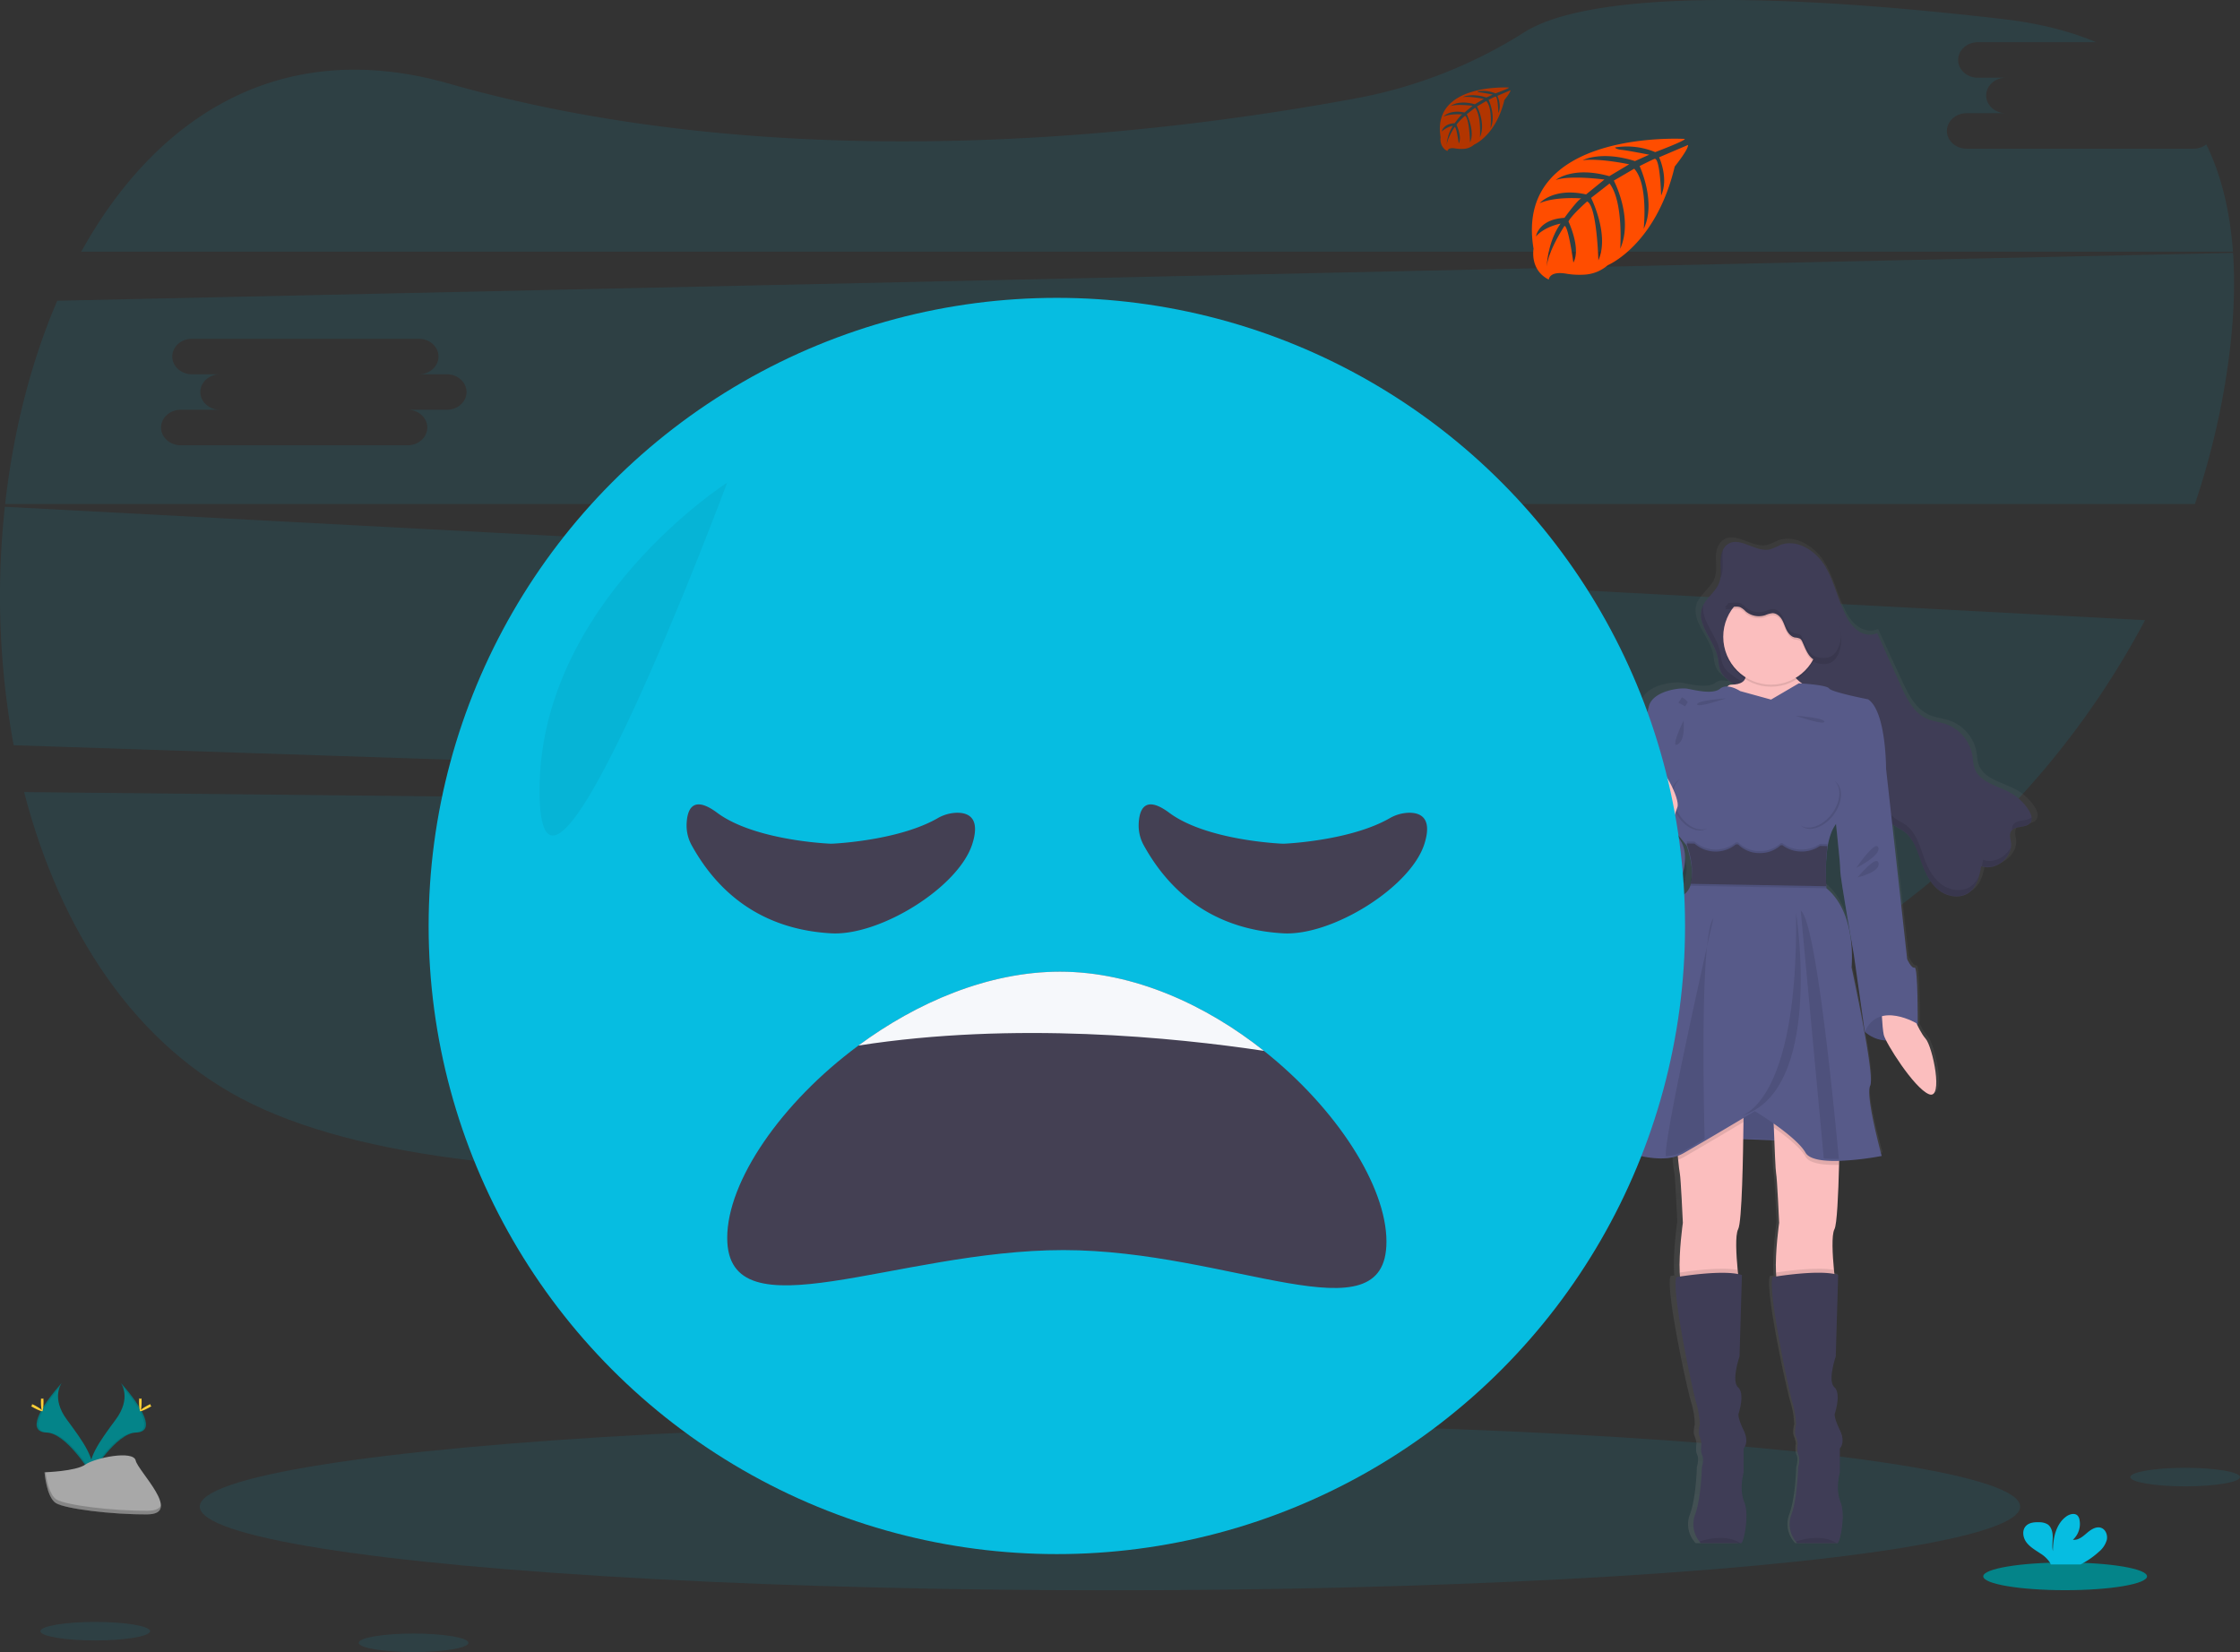 <svg width="1100.02" height="811.41" xmlns="http://www.w3.org/2000/svg" data-name="Layer 1">
 <rect width="100%" height="100%" fill="#333333" stroke="none"/>
 <defs>
  <linearGradient id="785c60ff-874e-47fc-85e9-4f7317d8d736-906" x1="0.5" y1="1" x2="0.5" y2="0">
   <stop offset="0" stop-color="gray" stop-opacity="0.25"/>
   <stop offset="0.54" stop-color="gray" stop-opacity="0.12"/>
   <stop offset="1" stop-color="gray" stop-opacity="0.1"/>
  </linearGradient>
 </defs>
 <title>feeling blue</title>
 <g>
  <title>Layer 1</title>
  <path d="m11.84,389.02c17.37,67.13 54.11,125.16 112.17,153.29c120.7,58.46 392.91,28.31 596.07,-6.3c105.09,-17.9 197.46,-67.3 264.56,-136.82l-972.8,-10.17z" fill="#06bde1" opacity="0.1" id="svg_1"/>
  <path d="m1077.2,73.03l-111.47,0c-5.29,0 -9.63,-3.92 -9.63,-8.71s4.34,-8.72 9.63,-8.72l19.28,0c-5.3,0 -9.63,-3.92 -9.63,-8.72s4.33,-8.71 9.63,-8.71l-13.76,0c-5.3,0 -9.64,-3.92 -9.64,-8.72s4.34,-8.71 9.64,-8.71l58.18,0c-12.91,-5.43 -28,-9.29 -45.39,-11.32c-158.65,-18.43 -215.29,-6.24 -235.27,6.29a234.52,234.52 0 0 1 -81.54,32.34c-97.88,18.27 -280.93,40.25 -446.84,-7c-82.46,-23.53 -143.75,16.18 -180.48,82.56l1056.65,0c-1.38,-19.29 -5.51,-37.11 -13.09,-52.7a10.17,10.17 0 0 1 -6.27,2.12z" fill="#06bde1" opacity="0.1" id="svg_2"/>
  <path d="m2.39,248.9a402.53,402.53 0 0 0 4.32,117.12l978.68,32.39a415.21,415.21 0 0 0 68,-93.82l-1051,-55.69zm387.08,83.55l-19.27,0c5.3,0 9.64,3.93 9.64,8.72s-4.34,8.71 -9.64,8.71l-111.47,0c-5.29,0 -9.63,-3.92 -9.63,-8.71s4.34,-8.72 9.63,-8.72l19.28,0c-5.3,0 -9.63,-3.92 -9.63,-8.71s4.33,-8.72 9.63,-8.72l-13.77,0c-5.3,0 -9.64,-3.92 -9.64,-8.71s4.34,-8.72 9.64,-8.72l111.47,0c5.3,0 9.63,3.92 9.63,8.72s-4.33,8.71 -9.63,8.71l13.76,0c5.3,0 9.63,3.92 9.63,8.72s-4.33,8.71 -9.63,8.71z" fill="#06bde1" opacity="0.1" id="svg_3"/>
  <path d="m1096.6,124.21l-1068.48,23.5c-13,30.23 -21.62,64.41 -25.59,99.83l1075.35,0a379.29,379.29 0 0 0 15.52,-63.63c3.21,-20.81 4.49,-40.94 3.2,-59.7zm-877.13,77.05l-19.27,0c5.3,0 9.64,3.93 9.64,8.72s-4.34,8.72 -9.64,8.72l-111.47,0c-5.29,0 -9.63,-3.93 -9.63,-8.72s4.34,-8.72 9.63,-8.72l19.28,0c-5.3,0 -9.63,-3.92 -9.63,-8.71s4.33,-8.72 9.63,-8.72l-13.77,0c-5.3,0 -9.64,-3.92 -9.64,-8.71s4.34,-8.72 9.64,-8.72l111.47,0c5.3,0 9.63,3.92 9.63,8.72s-4.33,8.71 -9.63,8.71l13.76,0c5.3,0 9.63,3.93 9.63,8.72s-4.33,8.71 -9.63,8.71z" fill="#06bde1" opacity="0.1" id="svg_4"/>
  <ellipse cx="545.08" cy="739.96" rx="446.98" ry="41.12" fill="#06bde1" opacity="0.1" id="svg_5"/>
  <path d="m1050.63,444.61a1.48,1.48 0 0 1 0,-0.21c0,-0.11 0,-0.21 0,-0.31l0,0a8.54,8.54 0 0 0 -1.27,-3.21a25.29,25.29 0 0 0 -9.26,-8.76c-6.6,-3.62 -15.67,-5.17 -18.31,-12.08c-0.81,-2.14 -0.83,-4.47 -1.23,-6.71a20.29,20.29 0 0 0 -13.39,-15.23c-3.14,-1.05 -6.53,-1.34 -9.58,-2.64c-6.82,-2.9 -10.42,-10.05 -13.47,-16.66q-5.92,-12.8 -11.84,-25.61c-3,1.51 -6.88,0.8 -9.69,-1.09a20.1,20.1 0 0 1 -6.27,-7.75c-4.07,-7.9 -5.82,-16.85 -10.6,-24.37s-14.33,-13.46 -22.77,-10.19a38.86,38.86 0 0 1 -5.1,2.11c-7.23,1.69 -15.23,-6.57 -21.42,-2.56a7,7 0 0 0 -2.43,2.66a1.2,1.2 0 0 1 0,-0.2a12.79,12.79 0 0 0 -1.32,5.22l0,0c0,0.37 0,0.73 0,1.08c0,0.06 0,0.12 0,0.18c0,1.44 0.09,2.9 0.11,4.36a19.43,19.43 0 0 1 -0.28,3.66l0,-0.1a12.32,12.32 0 0 1 -0.52,2c-1.61,4.32 -6.07,7.15 -8.16,11.21l0,-0.2a10.56,10.56 0 0 0 -0.61,1.37a10.2,10.2 0 0 0 -0.57,3.31c-0.18,7.63 7.91,14.81 8.85,23c0.67,5.8 2,7.66 6.93,10.94l1.08,0.72c-0.43,0 -0.87,0.06 -1.36,0.07a3.32,3.32 0 0 0 -0.57,0.06a6.1,6.1 0 0 0 -5.14,0.9c-3.78,3 -12.72,0.69 -16.69,0s-17.57,1.17 -19.47,8.71s-5.16,23.1 -5.16,23.1s0,9.87 -1.21,11.71a0.59,0.59 0 0 0 0,0.4c0,2.77 0.1,19.42 -2.58,23.71c-0.66,1 -0.61,3.21 -0.12,5.93c-2.82,3.63 -5.47,7.87 -5,10.65c0.86,5.69 12.4,23.58 28.94,14c0,0 9.41,-17.21 -2.43,-26.36l0.51,-2c3.58,4.4 6.23,7.56 6.23,7.56s0.14,0.37 0.36,1l-0.36,0a47,47 0 0 1 2.78,13.08a16,16 0 0 1 -0.88,4.81l0.31,0c-0.09,0.34 -0.19,0.68 -0.31,1a8.72,8.72 0 0 1 -3.11,4.21c-8.27,5.86 -17.74,47.71 -17.74,47.71s-18.76,67.65 -22.51,71.5c-3.1,3.16 16.38,12.06 31,11a23.86,23.86 0 0 0 6,-1.14c0.09,1 0.19,2 0.29,2.91c0.31,3 0.63,5.78 0.83,6.65c0.52,2.18 1.55,24.44 1.55,24.44s-2.11,14.46 -1.6,24.52c0,0.69 0.09,1.35 0.15,2l-1.82,0.28c-2.76,6.2 8.61,57.93 10.16,62.28a41.42,41.42 0 0 1 1.72,10.55s-1,3.68 -0.17,5.69a13.84,13.84 0 0 1 1,3.85s-0.68,3.34 0.35,5.52s-0.17,6 -0.17,6s-0.34,15.07 -3.44,23.27a13.4,13.4 0 0 0 2.15,13.28a8.21,8.21 0 0 0 0.7,0.81s17.1,0.14 20.11,0l0.39,0c1.21,-0.17 4.31,-13.73 1.55,-20.26s-0.34,-14.57 -0.34,-14.57l0,-11.88s3.1,-2.86 0,-9s-2.59,-8 -2.59,-8s3.45,-9.88 -0.17,-13.06s0.69,-15.24 0.69,-15.24l1.22,-40.2a15.81,15.81 0 0 0 -1.95,-0.5c-0.07,-0.66 -0.14,-1.34 -0.21,-2.06c-0.71,-7.28 -1.32,-17.18 0.26,-20s2.34,-27.44 2.59,-44.55l15.76,0.6c0.33,8 0.68,15.3 0.9,16.23c0.52,2.18 1.56,24.44 1.56,24.44s-2.12,14.46 -1.61,24.52c0,0.69 0.09,1.35 0.15,2l-1.82,0.28c-2.76,6.2 8.61,57.93 10.16,62.28a41.65,41.65 0 0 1 1.73,10.55s-1,3.68 -0.18,5.69a13.84,13.84 0 0 1 1,3.85s-0.68,3.34 0.35,5.52s-0.17,6 -0.17,6s-0.34,15.07 -3.44,23.27a13.4,13.4 0 0 0 2.22,13.26a8.21,8.21 0 0 0 0.7,0.81s17.1,0.14 20.11,0l0.39,0c1.21,-0.17 4.31,-13.73 1.55,-20.26s-0.34,-14.57 -0.34,-14.57l0,-11.86s3.1,-2.86 0,-9s-2.59,-8 -2.59,-8s3.45,-9.88 -0.17,-13.06s0.69,-15.24 0.69,-15.24l1.24,-40.2a15.36,15.36 0 0 0 -2,-0.5c-0.07,-0.66 -0.14,-1.34 -0.21,-2.06c-0.71,-7.28 -1.32,-17.18 0.26,-20c1.27,-2.31 2,-17.19 2.33,-31.72c0,-1 0,-2 0.08,-3a155.09,155.09 0 0 0 21.58,-2.42s-8.43,-29.81 -5.85,-34.66c1.11,-2.09 -0.49,-13.22 -2.68,-25.21a17.52,17.52 0 0 0 10.78,3.9c3.77,7.25 15.24,23.93 21.7,26.5c7.58,3 1.89,-23.6 -1.72,-27.45a32.39,32.39 0 0 1 -4.28,-6.87c0.1,-0.12 0.21,-0.22 0.31,-0.33s0.18,-28.3 -1.55,-27.79s-3.79,-4.19 -3.79,-4.19l-5.34,-46.87l-2.24,-19.62l0,0c1.87,1.38 4.09,2.26 6,3.63c5.2,3.81 6.9,10.5 9.18,16.42c1.88,4.87 4.52,9.7 8.85,12.76s10.68,3.87 15,0.77c4,-2.91 5.18,-8.16 6.06,-12.95c7.26,2.55 16.07,-4.27 15.13,-11.72c-0.23,-1.84 -0.91,-3.85 0.05,-5.46c1.92,-3.18 8,-1.33 10,-4.47a3.34,3.34 0 0 0 0.5,-1.81c0.03,-0.14 0.04,-0.2 0.04,-0.27zm-97.11,25.78c-0.11,1.79 2.35,16.17 4.35,27.55c-1.64,-7.09 -4.93,-14.66 -11.41,-19.85c0,0 0,-0.36 -0.08,-1l0.08,0s-0.27,-2.86 -0.31,-6.93a76.34,76.34 0 0 1 0.8,-10.78l0,-0.09l-0.13,0c0,-0.3 0.08,-0.61 0.13,-0.91a32.5,32.5 0 0 1 2.43,-8.74a24.23,24.23 0 0 1 1.85,-3.14c1.07,9.67 2.39,22.08 2.29,23.89zm5.38,33.32c0.88,4.91 1.51,8.36 1.51,8.36l5.31,36.46l0,0.17c-2.86,-15.39 -6.51,-31.61 -6.51,-31.61a63,63 0 0 0 -0.31,-13.38z" transform="translate(-49.99 -44.29)" fill="url(#785c60ff-874e-47fc-85e9-4f7317d8d736-906)" id="svg_6"/>
  <path d="m843.83,324.6c-1,-9.24 -11,-17.21 -8,-26c1.63,-4.79 6.73,-7.72 8.45,-12.48c1.14,-3.14 0.63,-6.59 0.64,-9.93s0.79,-7.07 3.57,-8.92c6,-4 13.72,4.23 20.72,2.55a36.67,36.67 0 0 0 4.93,-2.1c8.17,-3.25 17.41,2.67 22,10.15s6.31,16.4 10.25,24.26a19.9,19.9 0 0 0 6.06,7.71c2.72,1.88 6.44,2.59 9.38,1.09l11.45,25.5c3,6.57 6.44,13.69 13,16.58c2.94,1.29 6.22,1.58 9.26,2.63a20,20 0 0 1 13,15.15c0.39,2.24 0.4,4.56 1.19,6.69c2.55,6.88 11.32,8.42 17.71,12a24.77,24.77 0 0 1 9,8.71c1,1.73 1.86,4 0.79,5.7c-1.93,3.12 -7.8,1.28 -9.66,4.45c-0.94,1.6 -0.28,3.6 0,5.44c0.91,7.41 -7.62,14.2 -14.64,11.66c-0.85,4.77 -2,10 -5.86,12.89c-4.15,3.1 -10.3,2.28 -14.49,-0.76s-6.73,-7.85 -8.55,-12.7c-2.21,-5.9 -3.86,-12.56 -8.89,-16.35c-1.82,-1.36 -4,-2.24 -5.78,-3.61c-4,-3.06 -6,-8.11 -7.43,-13c-1.85,-6.1 -3.32,-12.37 -6,-18.13s-6.92,-11.12 -12.73,-13.75c-5.45,-2.45 -11.73,-2.29 -17.36,-4.28c-9.69,-3.42 -16.86,-11.57 -26.5,-15.41a42.89,42.89 0 0 1 -8.7,-4.92c-4.85,-3.19 -6.17,-5.04 -6.81,-10.82z" fill="#3f3d56" id="svg_7"/>
  <g opacity="0.1" id="svg_8">
   <path d="m844.73,284.16a10.12,10.12 0 0 0 0.54,-1.21c1.13,-3.14 0.63,-6.59 0.64,-9.93a17.84,17.84 0 0 1 0.31,-3.32a14,14 0 0 0 -1.31,6.32c-0.01,2.69 0.31,5.51 -0.18,8.14z" id="svg_9"/>
   <path d="m968.01,435.19c-4.15,3.09 -10.3,2.28 -14.49,-0.77s-6.74,-7.84 -8.51,-12.71c-2.21,-5.9 -3.85,-12.56 -8.89,-16.35c-1.81,-1.36 -4,-2.25 -5.77,-3.61c-4,-3.06 -6,-8.11 -7.44,-12.95c-1.85,-6.1 -3.31,-12.37 -6,-18.13s-6.91,-11.12 -12.73,-13.75c-5.44,-2.45 -11.72,-2.29 -17.35,-4.28c-9.7,-3.42 -16.87,-11.57 -26.5,-15.41a43.45,43.45 0 0 1 -8.71,-4.92c-4.74,-3.27 -6,-5.12 -6.7,-10.89c-1,-8.66 -9.8,-16.21 -8.43,-24.37a12.68,12.68 0 0 0 -0.59,1.36c-3,8.8 7,16.77 8,26c0.65,5.77 2,7.62 6.7,10.89a43.45,43.45 0 0 0 8.71,4.92c9.63,3.84 16.8,12 26.5,15.41c5.63,2 11.91,1.83 17.35,4.28c5.82,2.63 10,8 12.73,13.75s4.19,12 6,18.13c1.47,4.84 3.4,9.89 7.44,12.95c1.81,1.36 4,2.25 5.77,3.61c5,3.79 6.68,10.45 8.89,16.35c1.82,4.85 4.37,9.65 8.56,12.69s10.34,3.86 14.49,0.77c2.65,-2 4,-5.05 4.89,-8.32a12.28,12.28 0 0 1 -3.92,5.35z" id="svg_10"/>
   <path d="m988.56,405.2a4.21,4.21 0 0 0 -0.48,2.34c2.26,-2.23 7.36,-0.92 9.14,-3.79a3.65,3.65 0 0 0 0.46,-2.35c-2.32,2.2 -7.42,0.89 -9.12,3.8z" id="svg_11"/>
   <path d="m973.87,422.3c-0.19,1 -0.38,2.07 -0.62,3.11c6.12,1.91 13.19,-3 14.19,-9.2c-2.43,4.77 -8.43,7.96 -13.57,6.09z" id="svg_12"/>
  </g>
  <path d="m856.75,329.41s3.33,6.72 -6.5,6.86s6.33,43.64 6.33,43.64l16.34,20.8l20.33,-11l1.17,-30.34l1.5,-18.33s-19,-6.17 -15.5,-14.33s-23.67,2.7 -23.67,2.7z" fill="#fbbebe" id="svg_13"/>
  <path d="m915.76,506.77s12,11.81 26,-3.86l-10.75,-11.41l-13.6,0l-1.65,15.27z" fill="#575a89" id="svg_14"/>
  <path d="m917.06,491.5l-1.65,15.27s12,11.81 26,-3.86" opacity="0.1" id="svg_15"/>
  <path d="m937.25,493.58s4.83,12.67 8.33,16.5s9,30.33 1.67,27.33s-21.33,-25.33 -22.17,-29.16s-1.16,-14.67 -1.16,-14.67l13.33,0z" fill="#fbbebe" id="svg_16"/>
  <polygon points="832.42 558.58 897.08 561.08 889.58 533.74 857.01 533.08 832.42 558.58" fill="#575a89" id="svg_17"/>
  <polygon points="841.41 558.58 906.08 561.08 898.58 533.74 866 533.08 841.41 558.58" opacity="0.1" id="svg_18"/>
  <path d="m853.58,603.71c-1.53,2.85 -0.94,12.71 -0.25,20c0.44,4.64 0.92,8.21 0.92,8.21s-24.17,7.5 -27.83,1c-0.93,-1.65 -1.39,-4.54 -1.55,-7.93c-0.5,-10 1.55,-24.41 1.55,-24.41s-1,-22.16 -1.5,-24.33c-0.2,-0.87 -0.51,-3.63 -0.81,-6.62c-0.44,-4.44 -0.86,-9.38 -0.86,-9.38l33,-17.5s0,3.28 -0.06,8.33c-0.18,15.86 -0.71,49.13 -2.61,52.63z" fill="#fbbebe" id="svg_19"/>
  <path d="m854.25,631.92s-24.17,7.5 -27.83,1c-0.93,-1.65 -1.39,-4.54 -1.55,-7.93c5,-0.76 20.22,-2.86 28.46,-1.28c0.44,4.64 0.92,8.21 0.92,8.21z" opacity="0.1" id="svg_20"/>
  <path d="m855.08,757.92l-0.38,0c-2.91,0.11 -19.45,0 -19.45,0a9,9 0 0 1 -0.68,-0.8a13.64,13.64 0 0 1 -2.15,-13.2c3,-8.17 3.33,-23.17 3.33,-23.17s1.17,-3.83 0.17,-6s-0.34,-5.5 -0.34,-5.5a14.25,14.25 0 0 0 -1,-3.83c-0.83,-2 0.17,-5.67 0.17,-5.67a42.45,42.45 0 0 0 -1.67,-10.5c-1.5,-4.33 -12.5,-55.83 -9.83,-62c0,0 23.33,-4 32.17,-1l-1.17,40s-4.17,12 -0.67,15.17s0.17,13 0.17,13s-0.5,1.83 2.5,8s0,9 0,9l0,11.83s-2.33,8 0.33,14.5s-0.33,19.96 -1.5,20.17z" fill="#3f3d56" id="svg_21"/>
  <path d="m900.87,603.71c-1.53,2.85 -0.94,12.71 -0.25,20c0.44,4.64 0.92,8.21 0.92,8.21s-24.17,7.5 -27.83,1c-0.93,-1.65 -1.39,-4.54 -1.55,-7.93c-0.5,-10 1.55,-24.41 1.55,-24.41s-1,-22.16 -1.5,-24.33c-0.27,-1.17 -0.74,-12.33 -1.11,-22.34c-0.31,-8.54 -0.56,-16.26 -0.56,-16.26l33,5.1s0,14.51 -0.41,29.42c-0.36,14.46 -1.03,29.28 -2.26,31.54z" fill="#fbbebe" id="svg_22"/>
  <path d="m901.54,631.92s-24.17,7.5 -27.83,1c-0.93,-1.65 -1.39,-4.54 -1.55,-7.93c5,-0.76 20.22,-2.86 28.46,-1.28c0.44,4.64 0.92,8.21 0.92,8.21z" opacity="0.1" id="svg_23"/>
  <path d="m902.37,757.92l-0.38,0c-2.91,0.11 -19.45,0 -19.45,0a9,9 0 0 1 -0.68,-0.8a13.64,13.64 0 0 1 -2.15,-13.2c3,-8.21 3.3,-23.21 3.3,-23.21s1.17,-3.83 0.17,-6s-0.34,-5.5 -0.34,-5.5a14.25,14.25 0 0 0 -1,-3.83c-0.83,-2 0.17,-5.67 0.17,-5.67a42.45,42.45 0 0 0 -1.67,-10.5c-1.5,-4.33 -12.5,-55.83 -9.83,-62c0,0 23.33,-4 32.17,-1l-1.17,40s-4.17,12 -0.67,15.17s0.17,13 0.17,13s-0.5,1.83 2.5,8s0,9 0,9l0,11.83s-2.33,8 0.33,14.5s-0.3,20 -1.47,20.21z" fill="#3f3d56" id="svg_24"/>
  <circle cx="869.75" cy="313.77" r="23.5" opacity="0.1" id="svg_25"/>
  <circle cx="869.75" cy="312.77" r="23.5" fill="#fbbebe" id="svg_26"/>
  <path d="m823.25,560.25l33,-17.5s0,3.28 -0.06,8.33c-4.82,2.88 -12.09,7.21 -19.08,11.3c-3.8,2.23 -7.51,4.39 -10.69,6.2a14.2,14.2 0 0 1 -2.31,1c-0.44,-4.39 -0.86,-9.33 -0.86,-9.33z" opacity="0.1" id="svg_27"/>
  <path d="m903.54,542.71s0,14.51 -0.41,29.42l-0.12,0a55.48,55.48 0 0 1 -7.39,-0.23c-4.31,-0.46 -7.76,-1.6 -9,-3.86c-2.51,-4.4 -9.54,-10 -15.48,-14.17c-0.31,-8.54 -0.56,-16.26 -0.56,-16.26l32.96,5.1z" opacity="0.1" id="svg_28"/>
  <path d="m897.4,416.62a95.17,95.17 0 0 0 -0.48,19.63c15.16,12.5 12.33,38.83 12.33,38.83s11.67,53.34 9.17,58.17s5.66,34.5 5.66,34.5a145.51,145.51 0 0 1 -21.07,2.42a55.48,55.48 0 0 1 -7.39,-0.23c-4.31,-0.46 -7.76,-1.6 -9,-3.86c-4.66,-8.16 -24.83,-20.33 -24.83,-20.33s-12.78,7.66 -24.68,14.63c-3.8,2.23 -7.51,4.39 -10.69,6.2a19.84,19.84 0 0 1 -8.35,2.29c-14.15,1.05 -33,-7.81 -30,-10.95c3.67,-3.84 21.84,-71.17 21.84,-71.17s9.16,-41.67 17.16,-47.5a8.65,8.65 0 0 0 3,-4.19c2.74,-7.61 -1.84,-19.81 -1.84,-19.81s-25.83,-31.83 -24.67,-33.67s1.17,-11.66 1.17,-11.66s3.17,-15.5 5,-23s15,-9.34 18.83,-8.67s12.49,3 16.15,0s9.84,1.17 9.84,1.17l15.18,4.18l13.65,-8s13.68,0.7 14.85,2.53s19.17,5.34 19.17,5.34c9.16,6.16 8.83,35.5 8.83,35.5s-22,19.16 -26.5,29a33.06,33.06 0 0 0 -2.33,8.65z" fill="#575a89" id="svg_29"/>
  <path d="m921.25,373.91l5,4l5.17,46.5l5.16,46.67s2,4.67 3.67,4.17s1.5,27.66 1.5,27.66s-19.14,-11.77 -26,3.86l-5.34,-37.69s-6.84,-38.5 -6.67,-41.5s-3.5,-35.5 -3.5,-35.5l21.01,-18.17z" fill="#575a89" id="svg_30"/>
  <path d="m807.25,376.08l-3.67,4.5s0.34,19.33 -2.5,24s7.84,32 11.84,30.33s13,-44.33 13,-44.83s-18.67,-14 -18.67,-14z" fill="#575a89" id="svg_31"/>
  <path d="m806.92,403.58s-11.67,11.83 -10.84,17.5s12,23.48 28,13.91c0,0 14.84,-27.91 -17.16,-31.41z" fill="#575a89" id="svg_32"/>
  <path d="m854.7,757.95c-2.91,0.11 -19.45,0 -19.45,0a9,9 0 0 1 -0.68,-0.8c4.23,-1.44 13.37,-3.6 20.13,0.8z" opacity="0.1" id="svg_33"/>
  <path d="m902.01,757.95c-2.91,0.11 -19.45,0 -19.45,0a9,9 0 0 1 -0.68,-0.8c4.21,-1.44 13.35,-3.6 20.13,0.8z" opacity="0.1" id="svg_34"/>
  <path d="m838.29,464.82c-2.55,24.46 -1.71,73 -1.18,94.56c-3.8,2.23 -7.51,4.39 -10.69,6.2a19.84,19.84 0 0 1 -8.35,2.29c-1.06,-6.52 13.62,-73.49 20.22,-103.05z" opacity="0.1" id="svg_35"/>
  <path d="m841.41,450.94c-0.07,0.35 -1.28,5.67 -3.12,13.88c0.72,-7.01 1.72,-12.04 3.12,-13.88z" opacity="0.1" id="svg_36"/>
  <path d="m882.01,448.3s14.17,89 -27.79,100c-0.01,-0.04 29.03,-4.45 27.79,-100z" opacity="0.1" id="svg_37"/>
  <path d="m903.01,569.17a55.48,55.48 0 0 1 -7.39,-0.23l-11.32,-121.69c7.22,4.72 15.86,91.08 18.71,121.92z" opacity="0.1" id="svg_38"/>
  <path d="m852.25,298.95a6.19,6.19 0 0 1 2.23,0.23a9.73,9.73 0 0 1 2.82,2.12a10.05,10.05 0 0 0 9.54,1.85a12.58,12.58 0 0 1 3.59,-1c1.91,0 3.56,1.4 4.55,3s1.5,3.5 2.35,5.21s2.21,3.33 4.08,3.75a7.14,7.14 0 0 1 2.6,0.6a3.68,3.68 0 0 1 1.12,1.55c1.56,3.37 2.8,7.35 6.13,9a9.17,9.17 0 0 0 3.91,0.85a8.17,8.17 0 0 0 4,-0.72a7.66,7.66 0 0 0 2.94,-2.93c2.08,-3.44 2.32,-7.7 1.83,-11.69a32.16,32.16 0 0 0 -5.23,-14.06a29.35,29.35 0 0 0 -26.85,-12.39a37.42,37.42 0 0 0 -5.35,1c-6.36,1.7 -12.6,4.88 -16.46,10.21a34.64,34.64 0 0 1 -3.07,3.78c1.75,-0.17 3.51,-0.32 5.27,-0.36z" opacity="0.1" id="svg_39"/>
  <path d="m852.25,297.95a6.19,6.19 0 0 1 2.23,0.23a9.73,9.73 0 0 1 2.82,2.12a10.05,10.05 0 0 0 9.54,1.85a12.58,12.58 0 0 1 3.59,-1c1.91,0 3.56,1.4 4.55,3s1.5,3.5 2.35,5.21s2.21,3.33 4.08,3.75a7.14,7.14 0 0 1 2.6,0.6a3.68,3.68 0 0 1 1.12,1.55c1.56,3.37 2.8,7.35 6.13,9a9.17,9.17 0 0 0 3.91,0.85a8.17,8.17 0 0 0 4,-0.72a7.66,7.66 0 0 0 2.94,-2.93c2.08,-3.44 2.32,-7.7 1.83,-11.69a32.16,32.16 0 0 0 -5.23,-14.06a29.35,29.35 0 0 0 -26.85,-12.39a37.42,37.42 0 0 0 -5.35,1c-6.36,1.7 -12.6,4.88 -16.46,10.21a34.64,34.64 0 0 1 -3.07,3.78c1.75,-0.17 3.51,-0.32 5.27,-0.36z" fill="#3f3d56" id="svg_40"/>
  <path d="m826.75,353.91s1.17,9.34 -2.83,11.67s2.83,-11.67 2.83,-11.67z" opacity="0.1" id="svg_41"/>
  <path d="m911.58,426.25s9.5,-14 10.84,-10s-10.84,10 -10.84,10z" opacity="0.1" id="svg_42"/>
  <path d="m912.25,430.91s9.37,-11.5 10.27,-7s-10.27,7 -10.27,7z" opacity="0.1" id="svg_43"/>
  <path d="m884.73,417.22a15.21,15.21 0 0 1 -9.42,-3.1l-0.82,0a14.8,14.8 0 0 1 -10.29,3.87a14.6,14.6 0 0 1 -10.67,-4.28l-1.09,0a15.71,15.71 0 0 1 -20.28,-0.37l-3.91,-0.07s4.58,12.2 1.84,19.81l66.83,1.19a95.17,95.17 0 0 1 0.48,-19.63l0,-0.09l-3.67,-0.07a15.38,15.38 0 0 1 -9,2.74z" opacity="0.1" id="svg_44"/>
  <path d="m884.73,419.22a15.21,15.21 0 0 1 -9.42,-3.1l-0.82,0a14.8,14.8 0 0 1 -10.29,3.87a14.6,14.6 0 0 1 -10.67,-4.28l-1.09,0a15.71,15.71 0 0 1 -20.28,-0.37l-3.91,-0.07s4.58,12.2 1.84,19.81l66.83,1.19a95.17,95.17 0 0 1 0.48,-19.63l0,-0.09l-3.67,-0.07a15.38,15.38 0 0 1 -9,2.74z" opacity="0.1" id="svg_45"/>
  <path d="m884.73,418.22a15.21,15.21 0 0 1 -9.42,-3.1l-0.82,0a14.8,14.8 0 0 1 -10.29,3.87a14.6,14.6 0 0 1 -10.67,-4.28l-1.09,0a15.71,15.71 0 0 1 -20.28,-0.37l-3.91,-0.07s4.58,12.2 1.84,19.81l66.83,1.19a95.17,95.17 0 0 1 0.48,-19.63l0,-0.09l-3.67,-0.07a15.38,15.38 0 0 1 -9,2.74z" fill="#3f3d56" id="svg_46"/>
  <path d="m881.76,351.54s14.07,0.9 14.16,2.9s-14.16,-2.9 -14.16,-2.9z" opacity="0.1" id="svg_47"/>
  <path d="m847.58,343.01s-14.07,0.9 -14.16,2.9s14.16,-2.9 14.16,-2.9z" opacity="0.1" id="svg_48"/>
  <path d="m901.35,383.9c-0.14,-0.1 -0.28,-0.18 -0.42,-0.27c3.6,3.24 3,10.32 -1.42,16.16s-11.13,8.27 -15.21,5.65c0.13,0.11 0.24,0.23 0.38,0.34c4,3.06 11,0.66 15.62,-5.38s5.07,-13.43 1.05,-16.5z" opacity="0.1" id="svg_49"/>
  <path d="m824.06,399.04c-3.56,-6.42 -3.1,-13.51 0.93,-16.2c-0.15,0.07 -0.31,0.13 -0.46,0.21c-4.42,2.46 -5,9.83 -1.34,16.47s10.26,10 14.68,7.58a3.83,3.83 0 0 0 0.42,-0.28c-4.41,2 -10.67,-1.36 -14.23,-7.78z" opacity="0.1" id="svg_50"/>
  <path d="m828.82,344.9l0,0l-1.29,2l-3.29,-1.75l1.73,-2.66a7.25,7.25 0 0 1 2.85,2.41z" opacity="0.1" id="svg_51"/>
  <path d="m807.92,418.91s2.93,-13.78 -1,-18.16s-2.67,-27.34 3.33,-26.84s15,18.66 13.5,22.5s-7.17,23.5 -7.17,23.5l-8.66,-1z" fill="#fbbebe" id="svg_52"/>
  <path d="m902.01,319.49a7.66,7.66 0 0 1 -2.94,2.93a8.17,8.17 0 0 1 -4,0.72a9.17,9.17 0 0 1 -3.91,-0.85c-3.33,-1.66 -4.57,-5.64 -6.13,-9a3.68,3.68 0 0 0 -1.02,-1.58a7.14,7.14 0 0 0 -2.57,-0.63c-1.87,-0.42 -3.22,-2.05 -4.08,-3.75s-1.37,-3.58 -2.35,-5.21s-2.64,-3.06 -4.55,-3a12.29,12.29 0 0 0 -3.59,1.05a10.08,10.08 0 0 1 -9.54,-1.86a9.73,9.73 0 0 0 -2.82,-2.12a6.19,6.19 0 0 0 -2.23,-0.23c-1.15,0 -2.29,0.11 -3.44,0.2a25.14,25.14 0 0 1 -1.83,2.14c1.75,-0.15 3.51,-0.3 5.27,-0.34a6.19,6.19 0 0 1 2.23,0.23a9.73,9.73 0 0 1 2.82,2.12a10.08,10.08 0 0 0 9.54,1.86a12.29,12.29 0 0 1 3.59,-1.05c1.91,0 3.56,1.4 4.55,3s1.5,3.5 2.35,5.21s2.21,3.33 4.08,3.75a7.14,7.14 0 0 1 2.57,0.63a3.68,3.68 0 0 1 1.12,1.55c1.56,3.37 2.8,7.35 6.13,9a9.17,9.17 0 0 0 3.91,0.85a8.17,8.17 0 0 0 4,-0.72a7.66,7.66 0 0 0 2.94,-2.93a16.59,16.59 0 0 0 2,-9.26a15.28,15.28 0 0 1 -2.1,7.29z" opacity="0.1" id="svg_53"/>
  <ellipse cx="812.35" cy="423.74" rx="9" ry="6.1" fill="#575a89" id="svg_54"/>
  <circle cx="518.99" cy="454.79" r="308.5" fill="#06bde1" id="svg_55"/>
  <path d="m680.86,609.82c0,48.7 -76.56,4.16 -158.64,4.16s-165.1,42.7 -165.1,-6c0,-27.77 26.46,-66.39 64.42,-94.44l0,0c28.6,-21.14 63.72,-36.28 99,-36.28c36.28,0 71.82,16.39 100.17,38.89c35.78,28.37 60.15,66.49 60.15,93.67z" fill="#444053" id="svg_56"/>
  <path d="m620.7,516.13c-43.63,-6.57 -122.54,-14.58 -199.16,-2.61c28.6,-21.14 63.72,-36.28 99,-36.28c36.27,0 71.81,16.39 100.16,38.89z" fill="#f6f8fb" id="svg_57"/>
  <path d="m357.12,237.02s-92.93,59.41 -92.17,152.34s92.17,-152.34 92.17,-152.34z" opacity="0.05" id="svg_58"/>
  <path d="m827.37,68.23s-84.2,-5.07 -74.27,53.93c0,0 -2,10.42 7.48,15.16c0,0 0.15,-4.37 8.63,-2.89a39,39 0 0 0 9.15,0.44a19,19 0 0 0 11.18,-4.62l0,0s23.67,-9.77 32.88,-48.46c0,0 6.81,-8.44 6.54,-10.6l-14.21,6.06s4.85,10.25 1,18.77c0,0 -0.46,-18.39 -3.19,-18c-0.55,0.09 -7.38,3.55 -7.38,3.55s8.35,17.86 2,30.83c0,0 2.39,-22 -4.66,-29.54l-10,5.84s9.76,18.44 3.14,33.49c0,0 1.7,-23.08 -5.24,-32.07l-9.07,7.07s9.17,18.18 3.58,30.66c0,0 -0.73,-26.87 -5.54,-28.9c0,0 -7.93,7 -9.14,9.87c0,0 6.28,13.19 2.39,20.15c0,0 -2.39,-17.9 -4.35,-18c0,0 -7.9,11.86 -8.73,20c0,0 0.35,-12.1 6.81,-21.13c0,0 -7.64,1.31 -12.09,6.27c0,0 1.23,-8.39 14,-9.12c0,0 6.53,-9 8.28,-9.54c0,0 -12.75,-1.07 -20.48,2.36c0,0 6.8,-7.91 22.81,-4.32l9,-7.3s-16.78,-2.3 -23.9,0.24c0,0 8.19,-7 26.31,-1.9l9.75,-5.83s-14.31,-3.08 -22.84,-2c0,0 9,-4.85 25.69,0.41l7,-3.13s-10.49,-2.06 -13.56,-2.38s-3.23,-1.18 -3.23,-1.18a36.35,36.35 0 0 1 19.73,2.29s14.78,-5.55 14.53,-6.48z" fill="#ff4d00" id="svg_59"/>
  <path d="m741.01,43s-38,-2.3 -33.56,24.36c0,0 -0.89,4.71 3.38,6.85c0,0 0.06,-2 3.9,-1.3a18.06,18.06 0 0 0 4.13,0.2a8.69,8.69 0 0 0 5.06,-2.09l0,0s10.69,-4.42 14.85,-21.9c0,0 3.08,-3.81 3,-4.79l-6.42,2.74s2.2,4.63 0.47,8.48c0,0 -0.21,-8.31 -1.44,-8.11c-0.25,0 -3.34,1.6 -3.34,1.6s3.78,8.07 0.93,13.93c0,0 1.08,-9.94 -2.1,-13.35l-4.52,2.64s4.41,8.34 1.42,15.14c0,0 0.76,-10.43 -2.37,-14.49l-4.1,3.19s4.14,8.21 1.62,13.85c0,0 -0.33,-12.14 -2.51,-13.06c0,0 -3.58,3.16 -4.13,4.46c0,0 2.84,6 1.08,9.11c0,0 -1.08,-8.09 -2,-8.12c0,0 -3.57,5.35 -3.94,9a19.48,19.48 0 0 1 3.07,-9.55a10.71,10.71 0 0 0 -5.46,2.83s0.55,-3.79 6.34,-4.12c0,0 2.95,-4.06 3.74,-4.31c0,0 -5.76,-0.48 -9.25,1.07c0,0 3.07,-3.58 10.31,-2l4,-3.29s-7.58,-1 -10.8,0.1c0,0 3.7,-3.16 11.89,-0.85l4.4,-2.64s-6.46,-1.39 -10.32,-0.89c0,0 4.07,-2.19 11.61,0.19l3.15,-1.42s-4.74,-0.93 -6.12,-1.07s-1.47,-0.53 -1.47,-0.53a16.39,16.39 0 0 1 8.9,1s6.71,-2.44 6.6,-2.86z" fill="#b23500" id="svg_60"/>
  <ellipse cx="1073.09" cy="725.46" rx="26.93" ry="4.55" fill="#06bde1" opacity="0.1" id="svg_61"/>
  <ellipse cx="46.77" cy="801.15" rx="26.93" ry="4.55" fill="#06bde1" opacity="0.1" id="svg_62"/>
  <ellipse cx="203.1" cy="806.86" rx="26.93" ry="4.55" fill="#06bde1" opacity="0.1" id="svg_63"/>
  <ellipse cx="1014.15" cy="774.22" rx="40.21" ry="6.8" fill="#048489" id="svg_64"/>
  <path d="m1030.77,762.11a11.73,11.73 0 0 0 3.84,-5.79c0.49,-2.29 -0.49,-5.05 -2.68,-5.89c-2.46,-0.94 -5.09,0.77 -7.08,2.49s-4.28,3.68 -6.89,3.32a10.47,10.47 0 0 0 3.24,-9.81a4.12,4.12 0 0 0 -0.9,-2c-1.37,-1.46 -3.84,-0.84 -5.48,0.31c-5.2,3.66 -6.65,10.72 -6.68,17.08c-0.52,-2.29 -0.08,-4.68 -0.09,-7s-0.66,-5 -2.64,-6.23a8,8 0 0 0 -4,-0.94c-2.34,-0.09 -4.94,0.14 -6.54,1.85c-2,2.13 -1.47,5.69 0.26,8s4.35,3.81 6.76,5.42a15,15 0 0 1 4.84,4.61a4.83,4.83 0 0 1 0.36,0.83l14.65,0a40.77,40.77 0 0 0 9.03,-6.25z" fill="#06bde1" id="svg_65"/>
  <path d="m59.34,679.26s5.49,7.18 -2.54,18s-14.65,20 -12,26.76c0,0 12.11,-20.14 22,-20.43s3.38,-12.22 -7.46,-24.33z" fill="#048489" id="svg_66"/>
  <path d="m59.34,679.26a9,9 0 0 1 1.12,2.25c9.62,11.3 14.74,21.85 5.5,22.11c-8.62,0.25 -19,15.65 -21.43,19.54a9.3,9.3 0 0 0 0.3,0.89s12.11,-20.14 22,-20.43s3.35,-12.25 -7.49,-24.36z" opacity="0.1" id="svg_67"/>
  <path d="m69.55,688.41c0,2.53 -0.29,4.58 -0.64,4.58s-0.63,-2 -0.63,-4.58s0.35,-1.34 0.71,-1.34s0.56,-1.19 0.56,1.34z" fill="#ffd037" id="svg_68"/>
  <path d="m73.01,691.43c-2.22,1.21 -4.15,1.94 -4.32,1.63s1.5,-1.53 3.72,-2.74s1.34,-0.33 1.51,0s1.35,-0.1 -0.91,1.11z" fill="#ffd037" id="svg_69"/>
  <path d="m30.32,679.26s-5.49,7.18 2.53,18s14.65,20 12,26.76c0,0 -12.12,-20.14 -22,-20.43s-3.38,-12.22 7.47,-24.33z" fill="#048489" id="svg_70"/>
  <path d="m30.32,679.26a8.63,8.63 0 0 0 -1.12,2.25c-9.62,11.3 -14.75,21.85 -5.5,22.11c8.61,0.25 19,15.65 21.42,19.54a9.24,9.24 0 0 1 -0.29,0.89s-12.12,-20.14 -22,-20.43s-3.36,-12.25 7.49,-24.36z" opacity="0.1" id="svg_71"/>
  <path d="m20.11,688.41c0,2.53 0.28,4.58 0.63,4.58s0.63,-2 0.63,-4.58s-0.35,-1.34 -0.7,-1.34s-0.56,-1.19 -0.56,1.34z" fill="#ffd037" id="svg_72"/>
  <path d="m16.6,691.43c2.22,1.21 4.16,1.94 4.33,1.63s-1.5,-1.53 -3.72,-2.74s-1.35,-0.33 -1.51,0s-1.32,-0.1 0.9,1.11z" fill="#ffd037" id="svg_73"/>
  <path d="m21.86,723.11s15.36,-0.47 20,-3.77s23.63,-7.23 24.78,-2s23.08,26.3 5.74,26.44s-40.29,-2.71 -44.91,-5.52s-5.61,-15.15 -5.61,-15.15z" fill="#a8a8a8" id="svg_74"/>
  <path d="m72.67,741.99c-17.34,0.14 -40.29,-2.71 -44.91,-5.52c-3.52,-2.14 -4.92,-9.83 -5.39,-13.38l-0.51,0s1,12.39 5.59,15.2s27.57,5.66 44.91,5.52c5,0 6.73,-1.83 6.64,-4.46c-0.7,1.61 -2.6,2.61 -6.33,2.64z" opacity="0.2" id="svg_75"/>
  <path d="m409.31,414.34c5.87,-0.33 33.5,-2.41 51.05,-12.42a19.89,19.89 0 0 1 9.27,-2.73c5.58,-0.16 12,2.17 7.89,15.21c-6.66,21.33 -45.33,45.33 -69.33,44c-23.08,-1.28 -50.46,-10.58 -68.54,-43.28a20,20 0 0 1 -2.47,-10.29c0.21,-6.6 2.61,-14.87 15,-5.65c16.74,12.45 48.5,14.81 54.87,15.16a21.11,21.11 0 0 0 2.26,0z" fill="#444053" id="svg_76"/>
  <path d="m631.31,414.34c5.87,-0.33 33.5,-2.41 51.05,-12.42a19.89,19.89 0 0 1 9.27,-2.73c5.58,-0.16 12,2.17 7.89,15.21c-6.66,21.33 -45.33,45.33 -69.33,44c-23.08,-1.28 -50.46,-10.58 -68.54,-43.28a20,20 0 0 1 -2.47,-10.29c0.21,-6.6 2.61,-14.87 15,-5.65c16.74,12.45 48.5,14.81 54.87,15.16a21.11,21.11 0 0 0 2.26,0z" fill="#444053" id="svg_77"/>
 </g>
</svg>